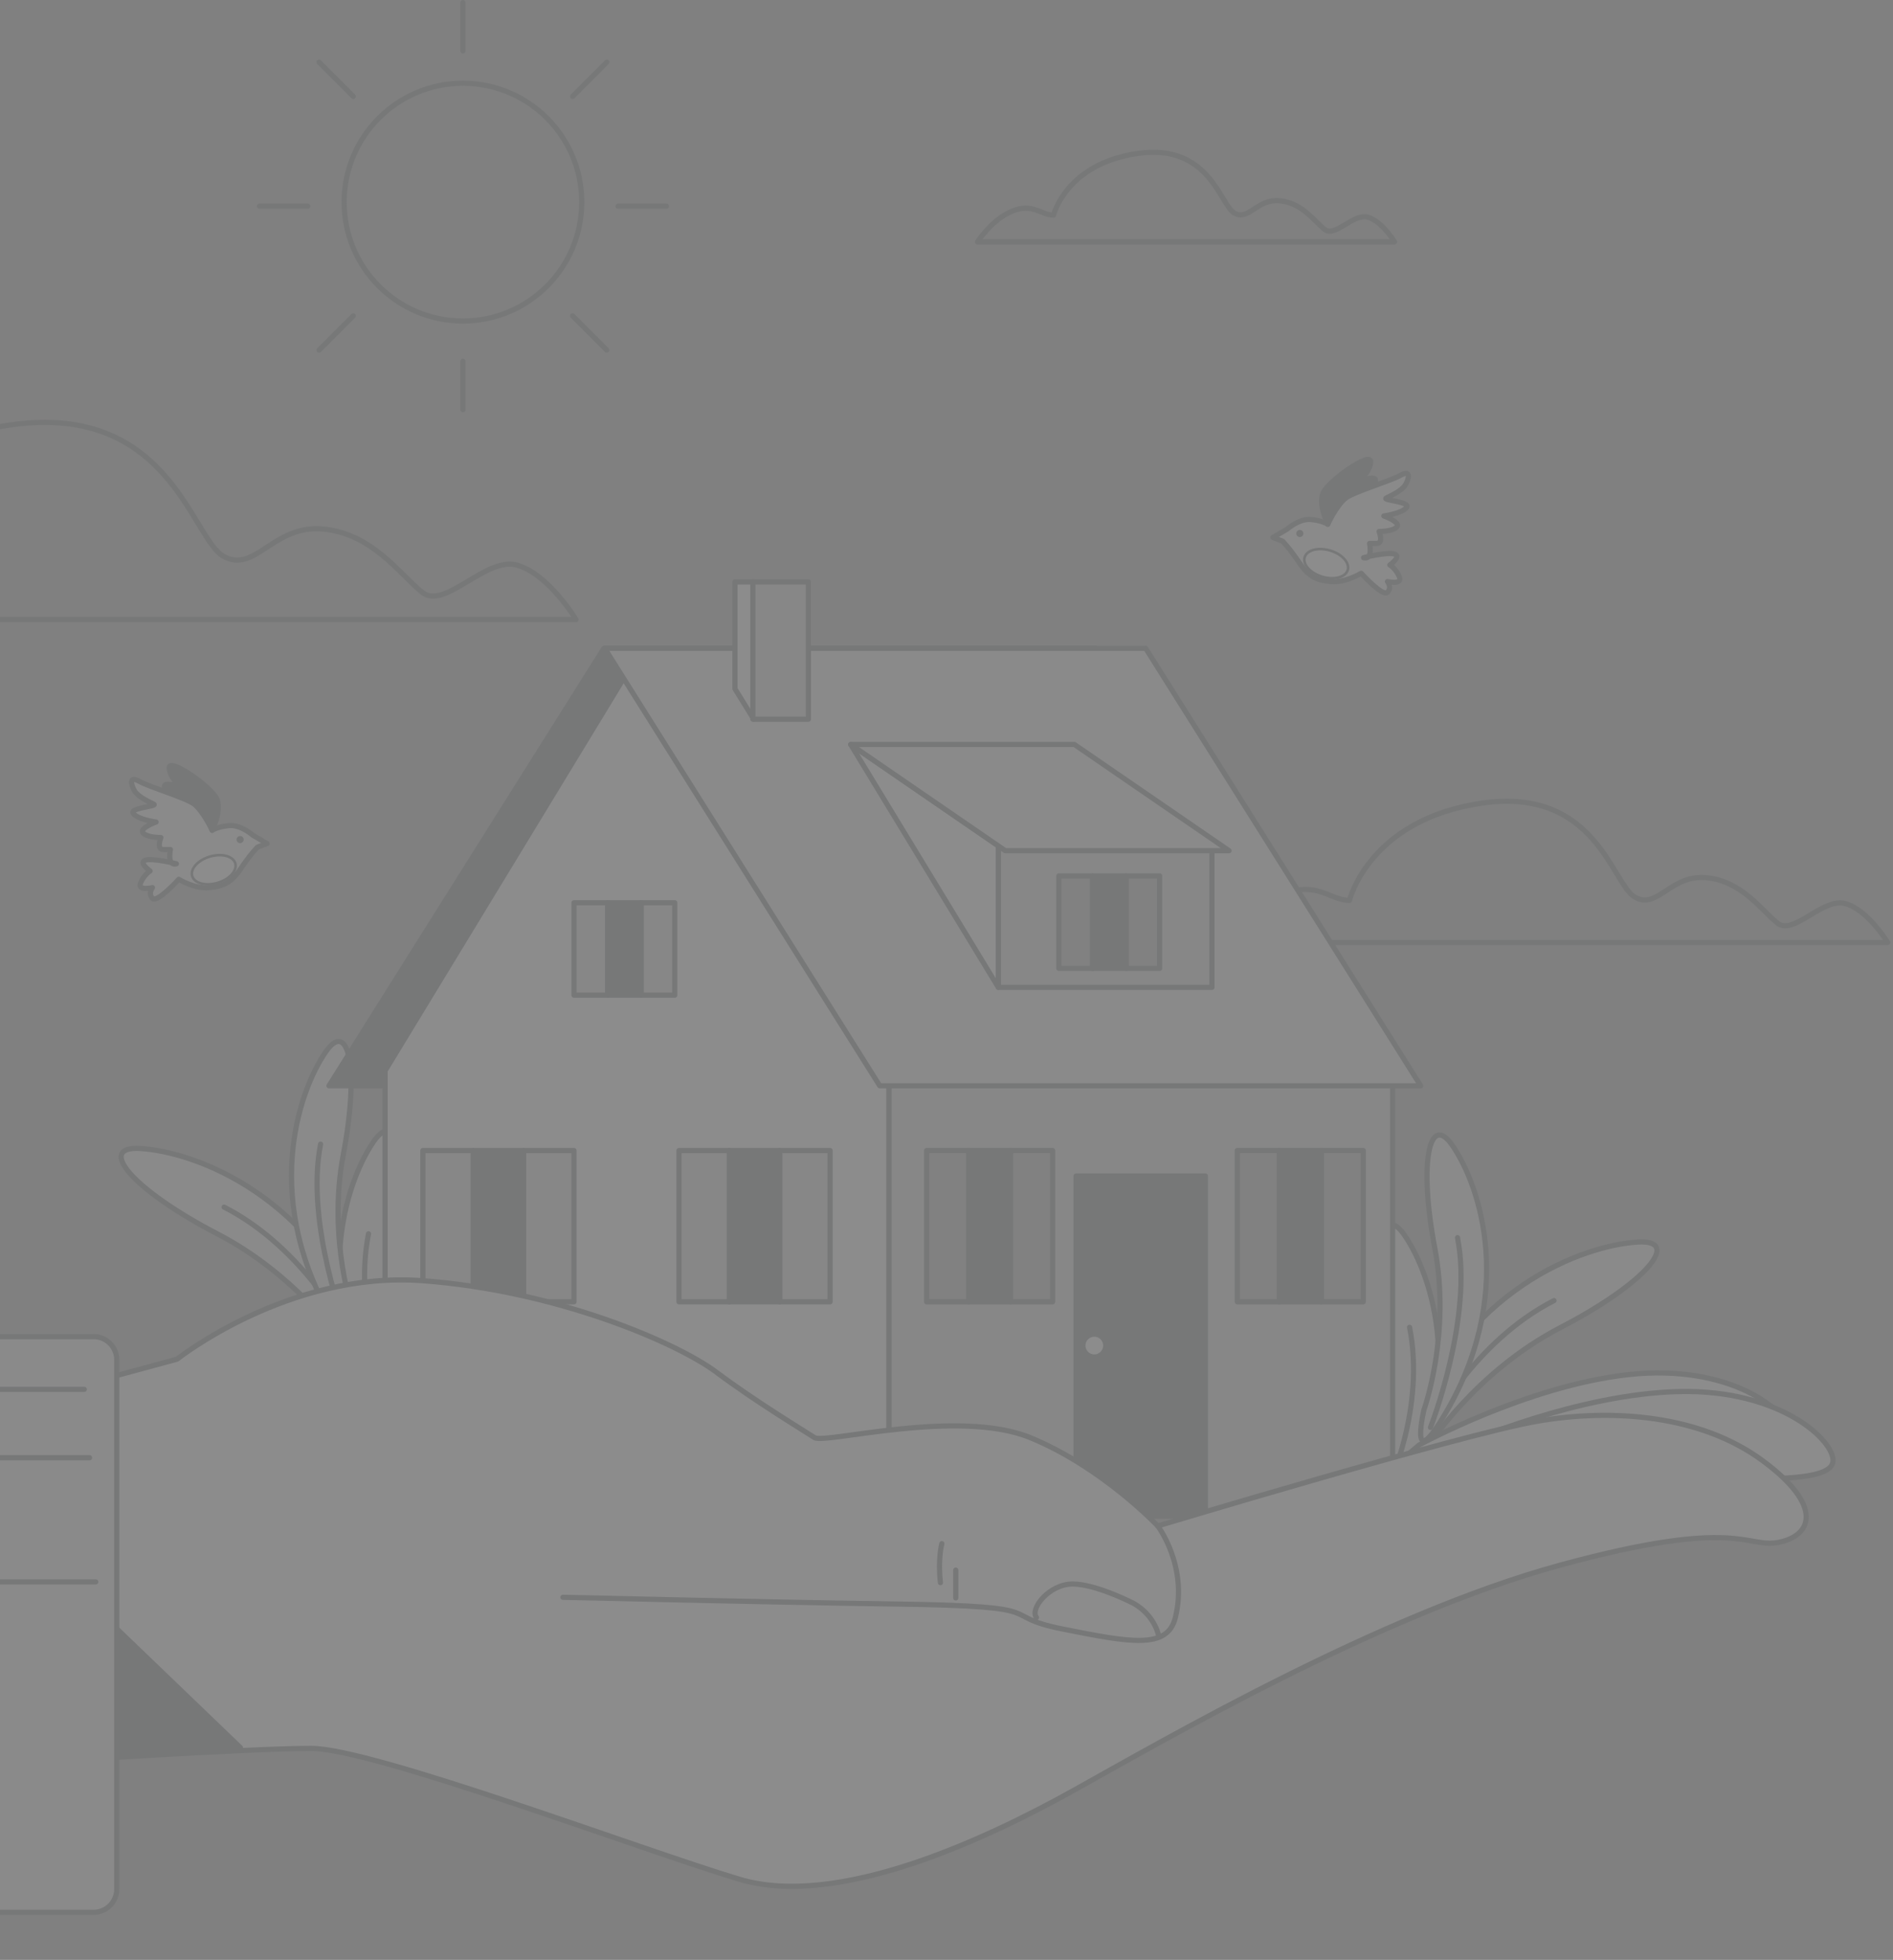 <svg width="547" height="566" viewBox="0 0 547 566" fill="none" xmlns="http://www.w3.org/2000/svg">
<rect x="0" y="0" width="547" height="566" fill="#808080" stroke="none"/>
<g opacity="0.1" clip-path="url(#clip0_1034_482)">
<path d="M-50.484 161.917C-50.484 161.917 -42.64 129.241 3.094 122.712C48.829 116.182 55.373 155.388 64.517 160.617C73.661 165.847 78.891 151.473 93.264 152.773C107.638 154.073 115.482 165.847 122.011 171.076C128.54 176.305 140.314 160.617 149.458 163.232C158.602 165.847 166.446 178.92 166.446 178.92H-98.849C-98.849 178.92 -89.705 164.547 -76.632 159.317C-63.558 154.088 -58.329 161.932 -50.499 161.932L-50.484 161.917Z" stroke="#263238" stroke-width="1.494" stroke-linecap="round" stroke-linejoin="round"/>
<path d="M389.95 260.021C389.95 260.021 395.568 236.608 428.364 231.916C461.145 227.24 465.836 255.329 472.395 259.079C478.955 262.829 482.705 252.52 492.999 253.461C503.309 254.403 508.926 262.829 513.603 266.58C518.28 270.33 526.721 259.079 533.28 260.962C539.84 262.844 545.458 272.198 545.458 272.198H355.287C355.287 272.198 361.846 261.888 371.214 258.153C380.582 254.403 384.332 260.021 389.95 260.021Z" stroke="#263238" stroke-width="1.494" stroke-linecap="round" stroke-linejoin="round"/>
<path d="M304.442 62.125C304.442 62.125 307.998 47.289 328.781 44.315C349.549 41.342 352.523 59.152 356.676 61.528C360.83 63.903 363.206 57.374 369.735 57.972C376.264 58.569 379.82 63.903 382.793 66.279C385.767 68.654 391.101 61.528 395.254 62.723C399.408 63.918 402.964 69.85 402.964 69.85H282.464C282.464 69.85 286.617 63.321 292.549 60.945C298.481 58.569 300.856 62.125 304.427 62.125H304.442Z" stroke="#263238" stroke-width="1.494" stroke-linecap="round" stroke-linejoin="round"/>
<path d="M133.77 92.71C114.807 92.71 99.435 77.338 99.435 58.375C99.435 39.413 114.807 24.04 133.77 24.04C152.732 24.04 168.104 39.413 168.104 58.375C168.104 77.338 152.732 92.71 133.77 92.71Z" stroke="#263238" stroke-width="1.494" stroke-linecap="round" stroke-linejoin="round"/>
<path d="M133.77 0.747V14.717" stroke="#263238" stroke-width="1.494" stroke-linecap="round" stroke-linejoin="round"/>
<path d="M133.77 104.349V118.319" stroke="#263238" stroke-width="1.494" stroke-linecap="round" stroke-linejoin="round"/>
<path d="M92.203 17.959L102.079 27.85" stroke="#263238" stroke-width="1.494" stroke-linecap="round" stroke-linejoin="round"/>
<path d="M165.46 91.231L175.336 101.107" stroke="#263238" stroke-width="1.494" stroke-linecap="round" stroke-linejoin="round"/>
<path d="M74.976 59.54H88.946" stroke="#263238" stroke-width="1.494" stroke-linecap="round" stroke-linejoin="round"/>
<path d="M178.593 59.54H192.563" stroke="#263238" stroke-width="1.494" stroke-linecap="round" stroke-linejoin="round"/>
<path d="M92.203 101.107L102.079 91.231" stroke="#263238" stroke-width="1.494" stroke-linecap="round" stroke-linejoin="round"/>
<path d="M165.46 27.85L175.336 17.959" stroke="#263238" stroke-width="1.494" stroke-linecap="round" stroke-linejoin="round"/>
<path d="M50.966 249.442C50.966 249.442 44.063 247.724 42.001 248.411C39.939 249.099 43.376 251.549 43.376 251.549C43.376 251.549 41.657 252.55 40.627 254.97C39.596 257.391 44.063 256.345 44.063 256.345C44.063 256.345 42.703 258.078 44.063 259.453C45.423 260.827 51.653 253.939 51.653 253.939C51.653 253.939 56.135 256.704 60.274 256.36C64.413 256.016 66.833 254.985 69.582 250.847C72.332 246.708 74.408 244.646 74.408 244.646L77.172 243.615L73.034 241.195C73.034 241.195 69.582 238.087 66.131 238.431C62.68 238.774 61.305 239.805 61.305 239.805C61.305 239.805 59.243 234.292 56.135 232.215C53.028 230.138 43.376 227.389 40.268 225.656C37.16 223.938 37.847 226.687 38.893 228.42C39.939 230.153 43.032 231.528 44.407 232.215C45.781 232.902 37.16 233.246 38.55 234.979C39.939 236.712 45.109 237.4 45.109 237.4C45.109 237.4 40.283 239.118 41.314 240.507C42.345 241.882 46.483 241.882 46.483 241.882C46.483 241.882 45.109 245.333 47.171 245.333H49.248C49.248 245.333 48.217 250.159 50.966 249.472V249.442Z" fill="#ECECEC" stroke="#263238" stroke-width="1.494" stroke-linecap="round" stroke-linejoin="round"/>
<path d="M61.32 239.79C61.32 239.79 64.084 234.277 62.694 230.826C61.32 227.374 48.56 218.409 48.904 221.861C49.247 225.312 52.699 227.374 52.699 227.374C52.699 227.374 47.529 225.656 47.529 227.031V228.405C47.529 228.405 53.386 229.78 56.15 232.2C58.914 234.621 61.32 239.79 61.32 239.79Z" fill="#263238" stroke="#263238" stroke-width="1.494" stroke-linecap="round" stroke-linejoin="round"/>
<path d="M69.388 243.496C68.819 243.496 68.357 243.034 68.357 242.465C68.357 241.895 68.819 241.434 69.388 241.434C69.957 241.434 70.419 241.895 70.419 242.465C70.419 243.034 69.957 243.496 69.388 243.496Z" fill="#263238"/>
<path d="M55.538 253.013C56.165 255.105 59.452 255.971 62.889 254.955C66.325 253.939 68.611 251.414 67.984 249.323C67.356 247.231 64.069 246.364 60.633 247.38C57.196 248.396 54.91 250.921 55.538 253.013Z" fill="white" stroke="#263238" stroke-width="0.747" stroke-linecap="round" stroke-linejoin="round"/>
<path d="M394.014 161.05C394.014 161.05 400.917 159.332 402.979 160.02C405.041 160.707 401.604 163.157 401.604 163.157C401.604 163.157 403.323 164.158 404.353 166.579C405.384 168.999 400.917 167.953 400.917 167.953C400.917 167.953 402.277 169.686 400.917 171.061C399.542 172.436 393.327 165.548 393.327 165.548C393.327 165.548 388.845 168.312 384.706 167.968C380.567 167.625 378.147 166.594 375.398 162.455C372.648 158.316 370.572 156.254 370.572 156.254L367.807 155.223L371.946 152.803C371.946 152.803 375.398 149.695 378.849 150.039C382.3 150.382 383.675 151.413 383.675 151.413C383.675 151.413 385.737 145.9 388.845 143.823C391.952 141.747 401.604 138.997 404.712 137.264C407.82 135.546 407.133 138.295 406.087 140.028C405.056 141.747 401.948 143.136 400.573 143.823C399.199 144.511 407.82 144.854 406.43 146.587C405.056 148.306 399.871 149.008 399.871 149.008C399.871 149.008 404.697 150.726 403.666 152.116C402.635 153.505 398.497 153.49 398.497 153.49C398.497 153.49 399.871 156.942 397.809 156.942H395.747C395.747 156.942 396.778 161.768 394.029 161.08L394.014 161.05Z" fill="#ECECEC" stroke="#263238" stroke-width="1.494" stroke-linecap="round" stroke-linejoin="round"/>
<path d="M383.66 151.384C383.66 151.384 380.896 145.87 382.286 142.419C383.66 138.967 396.42 130.003 396.076 133.454C395.733 136.906 392.281 138.967 392.281 138.967C392.281 138.967 397.451 137.249 397.451 138.624V139.998C397.451 139.998 391.594 141.373 388.83 143.793C386.066 146.214 383.66 151.384 383.66 151.384Z" fill="#263238" stroke="#263238" stroke-width="1.494" stroke-linecap="round" stroke-linejoin="round"/>
<path d="M376.623 154.073C376.623 154.641 376.16 155.104 375.592 155.104C375.024 155.104 374.561 154.641 374.561 154.073C374.561 153.505 375.024 153.042 375.592 153.042C376.16 153.042 376.623 153.505 376.623 154.073Z" fill="#263238"/>
<path d="M389.442 164.621C388.815 166.713 385.528 167.58 382.091 166.564C378.655 165.548 376.369 163.023 376.996 160.931C377.624 158.839 380.911 157.973 384.347 158.989C387.784 160.005 390.07 162.53 389.442 164.621Z" fill="white" stroke="#263238" stroke-width="0.747" stroke-linecap="round" stroke-linejoin="round"/>
<path d="M412.526 417.903C412.526 417.903 426.168 396.224 450.88 383.404C475.593 370.585 486.126 357.93 473.307 358.692C457.753 359.603 422.507 371.959 406.49 415.438C399.572 434.204 412.541 417.903 412.541 417.903" fill="#ECECEC"/>
<path d="M412.526 417.903C412.526 417.903 426.168 396.224 450.88 383.404C475.593 370.585 486.126 357.93 473.307 358.692C457.753 359.603 422.507 371.959 406.49 415.438C399.572 434.204 412.541 417.903 412.541 417.903" stroke="#263238" stroke-width="1.494" stroke-linecap="round" stroke-linejoin="round"/>
<path d="M413.348 412.226C413.348 412.226 425.704 387.513 449.042 375.605" stroke="#263238" stroke-width="1.494" stroke-linecap="round" stroke-linejoin="round"/>
<path d="M397.66 432.889C397.66 432.889 405.459 411.09 400.753 386.363C396.061 361.635 399.169 347.083 405.788 356.63C413.826 368.194 424.733 400.138 402.77 435.818C393.297 451.207 397.645 432.904 397.645 432.904" fill="#ECECEC"/>
<path d="M397.66 432.889C397.66 432.889 405.459 411.09 400.753 386.363C396.061 361.635 399.169 347.083 405.788 356.63C413.826 368.194 424.733 400.138 402.77 435.818C393.297 451.207 397.645 432.904 397.645 432.904" stroke="#263238" stroke-width="1.494" stroke-linecap="round" stroke-linejoin="round"/>
<path d="M401.231 429.139C401.231 429.139 411.899 406.548 407.312 383.315" stroke="#263238" stroke-width="1.494" stroke-linecap="round" stroke-linejoin="round"/>
<path d="M411.51 406.996C411.51 406.996 419.31 385.197 414.603 360.47C409.912 335.742 413.019 321.19 419.638 330.737C427.677 342.301 438.584 374.245 416.62 409.925C407.148 425.314 411.495 407.011 411.495 407.011" fill="#ECECEC"/>
<path d="M411.51 406.996C411.51 406.996 419.31 385.197 414.603 360.47C409.912 335.742 413.019 321.19 419.638 330.737C427.677 342.301 438.584 374.245 416.62 409.925C407.148 425.314 411.495 407.011 411.495 407.011" stroke="#263238" stroke-width="1.494" stroke-linecap="round" stroke-linejoin="round"/>
<path d="M413.348 412.226C413.348 412.226 425.749 380.655 421.162 357.422" stroke="#263238" stroke-width="1.494" stroke-linecap="round" stroke-linejoin="round"/>
<path d="M101.273 390.89C101.273 390.89 87.631 369.21 62.919 356.391C38.206 343.571 27.673 330.916 40.492 331.678C56.061 332.59 91.292 344.946 107.309 388.425C114.227 407.191 101.258 390.89 101.258 390.89" fill="#ECECEC"/>
<path d="M101.273 390.89C101.273 390.89 87.631 369.21 62.919 356.391C38.206 343.571 27.673 330.916 40.492 331.678C56.061 332.59 91.292 344.946 107.309 388.425C114.227 407.191 101.258 390.89 101.258 390.89" stroke="#263238" stroke-width="1.494" stroke-linecap="round" stroke-linejoin="round"/>
<path d="M100.451 385.227C100.451 385.227 88.095 360.515 64.757 348.607" stroke="#263238" stroke-width="1.494" stroke-linecap="round" stroke-linejoin="round"/>
<path d="M116.139 405.876C116.139 405.876 108.34 384.077 113.046 359.349C117.738 334.622 114.63 320.069 108.011 329.616C99.973 341.181 89.066 373.125 111.029 408.804C120.502 424.194 116.154 405.891 116.154 405.891" fill="#ECECEC"/>
<path d="M116.139 405.876C116.139 405.876 108.34 384.077 113.046 359.349C117.738 334.622 114.63 320.069 108.011 329.616C99.973 341.181 89.066 373.125 111.029 408.804C120.502 424.194 116.154 405.891 116.154 405.891" stroke="#263238" stroke-width="1.494" stroke-linecap="round" stroke-linejoin="round"/>
<path d="M112.568 402.141C112.568 402.141 101.9 379.55 106.487 356.316" stroke="#263238" stroke-width="1.494" stroke-linecap="round" stroke-linejoin="round"/>
<path d="M102.289 379.983C102.289 379.983 94.49 358.184 99.196 333.456C103.887 308.729 100.78 294.176 94.161 303.723C86.123 315.288 75.215 347.232 97.179 382.911C106.652 398.301 102.304 379.998 102.304 379.998" fill="#ECECEC"/>
<path d="M102.289 379.983C102.289 379.983 94.49 358.184 99.196 333.456C103.887 308.729 100.78 294.176 94.161 303.723C86.123 315.288 75.215 347.232 97.179 382.911C106.652 398.301 102.304 379.998 102.304 379.998" stroke="#263238" stroke-width="1.494" stroke-linecap="round" stroke-linejoin="round"/>
<path d="M100.451 385.227C100.451 385.227 88.05 353.657 92.637 330.423" stroke="#263238" stroke-width="1.494" stroke-linecap="round" stroke-linejoin="round"/>
<path d="M95.057 313.57H237.087L316.544 187.227H174.514L95.057 313.57Z" fill="#263238" stroke="#263238" stroke-width="1.494" stroke-linecap="round" stroke-linejoin="round"/>
<path d="M256.839 309.237H402.411V437.82H256.839V309.237Z" fill="#C7C7C7" stroke="#263238" stroke-width="1.494" stroke-linecap="round" stroke-linejoin="round"/>
<path d="M111.268 437.82H256.84V309.237L182.851 191.56L111.268 309.237V437.82Z" fill="white" stroke="#263238" stroke-width="1.494" stroke-linecap="round" stroke-linejoin="round"/>
<path d="M225.314 332.276H239.866V375.949H225.314V332.276Z" fill="#C7C7C7" stroke="#263238" stroke-width="1.494" stroke-linecap="round" stroke-linejoin="round"/>
<path d="M210.746 332.276H225.299V375.949H210.746V332.276Z" fill="#263238" stroke="#263238" stroke-width="1.494" stroke-linecap="round" stroke-linejoin="round"/>
<path d="M196.194 332.276H210.746V375.949H196.194V332.276Z" fill="#C7C7C7" stroke="#263238" stroke-width="1.494" stroke-linecap="round" stroke-linejoin="round"/>
<path d="M292.026 332.276H304.158V375.949H292.026V332.276Z" fill="#919191" stroke="#263238" stroke-width="1.494" stroke-linecap="round" stroke-linejoin="round"/>
<path d="M279.894 332.276H292.026V375.949H279.894V332.276Z" fill="#263238" stroke="#263238" stroke-width="1.494" stroke-linecap="round" stroke-linejoin="round"/>
<path d="M267.762 332.276H279.894V375.949H267.762V332.276Z" fill="#919191" stroke="#263238" stroke-width="1.494" stroke-linecap="round" stroke-linejoin="round"/>
<path d="M381.792 332.276H393.925V375.949H381.792V332.276Z" fill="#919191" stroke="#263238" stroke-width="1.494" stroke-linecap="round" stroke-linejoin="round"/>
<path d="M369.66 332.276H381.792V375.949H369.66V332.276Z" fill="#263238" stroke="#263238" stroke-width="1.494" stroke-linecap="round" stroke-linejoin="round"/>
<path d="M357.528 332.276H369.66V375.949H357.528V332.276Z" fill="#919191" stroke="#263238" stroke-width="1.494" stroke-linecap="round" stroke-linejoin="round"/>
<path d="M151.31 332.276H165.863V375.949H151.31V332.276Z" fill="#C7C7C7" stroke="#263238" stroke-width="1.494" stroke-linecap="round" stroke-linejoin="round"/>
<path d="M136.758 332.276H151.31V375.949H136.758V332.276Z" fill="#263238" stroke="#263238" stroke-width="1.494" stroke-linecap="round" stroke-linejoin="round"/>
<path d="M122.19 332.276H136.743V375.949H122.19V332.276Z" fill="#C7C7C7" stroke="#263238" stroke-width="1.494" stroke-linecap="round" stroke-linejoin="round"/>
<path d="M185.272 260.708H194.983V287.393H185.272V260.708Z" fill="#C7C7C7" stroke="#263238" stroke-width="1.494" stroke-linecap="round" stroke-linejoin="round"/>
<path d="M175.56 260.708H185.271V287.393H175.56V260.708Z" fill="#263238" stroke="#263238" stroke-width="1.494" stroke-linecap="round" stroke-linejoin="round"/>
<path d="M165.863 260.708H175.575V287.393H165.863V260.708Z" fill="#C7C7C7" stroke="#263238" stroke-width="1.494" stroke-linecap="round" stroke-linejoin="round"/>
<path d="M410.524 313.57H254.21L174.738 187.227H331.052L410.524 313.57Z" fill="#ECECEC" stroke="#263238" stroke-width="1.494" stroke-linecap="round" stroke-linejoin="round"/>
<path d="M288.485 244.288H350.207V285.137H288.485V244.288Z" fill="#C7C7C7" stroke="#263238" stroke-width="1.494" stroke-linecap="round" stroke-linejoin="round"/>
<path d="M288.47 244.288L245.813 215.003L288.47 285.137V244.288Z" fill="white" stroke="#263238" stroke-width="1.494" stroke-linecap="round" stroke-linejoin="round"/>
<path d="M355.152 245.677H290.487L245.813 215.003H310.463L355.152 245.677Z" fill="#ECECEC" stroke="#263238" stroke-width="1.494" stroke-linecap="round" stroke-linejoin="round"/>
<path d="M325.375 252.968H335.086V279.653H325.375V252.968Z" fill="#919191" stroke="#263238" stroke-width="1.494" stroke-linecap="round" stroke-linejoin="round"/>
<path d="M315.678 252.968H325.39V279.653H315.678V252.968Z" fill="#263238" stroke="#263238" stroke-width="1.494" stroke-linecap="round" stroke-linejoin="round"/>
<path d="M305.966 252.968H315.678V279.653H305.966V252.968Z" fill="#919191" stroke="#263238" stroke-width="1.494" stroke-linecap="round" stroke-linejoin="round"/>
<path d="M212.375 168.058H217.798V207.697L212.375 198.941V168.058Z" fill="white" stroke="#263238" stroke-width="1.494" stroke-linecap="round" stroke-linejoin="round"/>
<path d="M217.544 168.058H233.591V207.697H217.544V168.058Z" fill="#C7C7C7" stroke="#263238" stroke-width="1.494" stroke-linecap="round" stroke-linejoin="round"/>
<path d="M310.941 339.627H348.309V437.82H310.941V339.627Z" fill="#263238" stroke="#263238" stroke-width="1.494" stroke-linecap="round" stroke-linejoin="round"/>
<path d="M312.914 388.589C312.914 386.766 314.393 385.287 316.216 385.287C318.038 385.287 319.518 386.766 319.518 388.589C319.518 390.412 318.038 391.891 316.216 391.891C314.393 391.891 312.914 390.412 312.914 388.589Z" fill="white" stroke="#263238" stroke-width="1.494" stroke-linecap="round" stroke-linejoin="round"/>
<path d="M410.121 417.276C410.121 417.276 441.407 400.153 470.632 396.971C499.857 393.788 516.756 407.4 516.621 413.317C516.472 419.233 496.197 419.667 492.342 420.653C488.502 421.639 465 415.154 430.306 423.387C395.628 431.634 391.19 433.323 391.19 433.323L410.121 417.261V417.276Z" fill="white" stroke="#263238" stroke-width="1.494" stroke-linecap="round" stroke-linejoin="round"/>
<path d="M423.209 416.887C423.209 416.887 455.856 402.514 485.245 401.872C514.634 401.214 530.307 416.23 529.65 422.117C528.993 427.989 508.747 426.689 504.833 427.346C500.918 428.004 478.058 419.517 442.797 424.732C407.536 429.961 402.964 431.261 402.964 431.261L423.209 416.902V416.887Z" fill="white" stroke="#263238" stroke-width="1.494" stroke-linecap="round" stroke-linejoin="round"/>
<path d="M5.844 404.8L51.175 392.518C51.175 392.518 83.284 367.014 122.011 369.853C160.738 372.692 195.686 387.797 207.026 396.299C218.366 404.8 232.531 413.302 235.369 415.184C238.208 417.067 276.936 406.683 297.704 415.184C318.487 423.686 334.549 440.689 334.549 440.689C334.549 440.689 422.388 414.243 444.112 410.463C465.836 406.683 491.341 408.58 509.285 421.803C527.229 435.026 523.449 443.527 514.007 445.41C504.564 447.293 502.666 437.85 450.716 452.029C398.766 466.193 335.475 503.038 309.97 517.202C284.466 531.366 241.958 551.208 213.63 542.707C185.287 534.205 107.847 504.921 89.888 504.921C71.928 504.921 14.33 508.701 14.33 508.701L5.829 404.8H5.844Z" fill="white" stroke="#263238" stroke-width="1.494" stroke-linecap="round" stroke-linejoin="round"/>
<path d="M30.511 467.284L69.463 504.697L14.345 508.701L30.511 467.284Z" fill="#263238" stroke="#263238" stroke-width="1.494" stroke-linecap="round" stroke-linejoin="round"/>
<path d="M334.549 440.689C334.549 440.689 343.319 452.223 339.629 467.164C337.343 476.398 326.57 474.351 306.982 470.436C287.394 466.522 305.682 463.907 259.963 463.25C214.258 462.592 165.281 461.293 162.666 461.293" stroke="#263238" stroke-width="1.494" stroke-linecap="round" stroke-linejoin="round"/>
<path d="M334.877 472.737C334.877 472.737 334.011 466.776 327.646 463.085C327.646 463.085 316.783 457.453 309.955 457.453C303.127 457.453 297.494 464.684 299.497 467.105" stroke="#263238" stroke-width="1.494" stroke-linecap="round" stroke-linejoin="round"/>
<path d="M276.174 461.472V453.434" stroke="#263238" stroke-width="1.494" stroke-linecap="round" stroke-linejoin="round"/>
<path d="M272.155 445.799C272.155 445.799 270.944 450.221 271.751 457.064" stroke="#263238" stroke-width="1.494" stroke-linecap="round" stroke-linejoin="round"/>
<path d="M27.03 386.019H-33.885V552.269H27.03C30.736 552.269 33.739 549.266 33.739 545.561V392.713C33.739 389.007 30.736 386.004 27.03 386.004V386.019Z" fill="#ECECEC" stroke="#263238" stroke-width="1.494" stroke-linecap="round" stroke-linejoin="round"/>
<path d="M24.356 401.244H-25.921" stroke="#263238" stroke-width="1.494" stroke-linecap="round" stroke-linejoin="round"/>
<path d="M-25.234 420.981H25.88" stroke="#263238" stroke-width="1.494" stroke-linecap="round" stroke-linejoin="round"/>
<path d="M27.673 456.84H-7.305" stroke="#263238" stroke-width="1.494" stroke-linecap="round" stroke-linejoin="round"/>
</g>
<defs>
<clipPath id="clip0_1034_482">
<rect width="689.205" height="566" fill="white" transform="matrix(-1 0 0 1 546.205 0)"/>
</clipPath>
</defs>
</svg>
